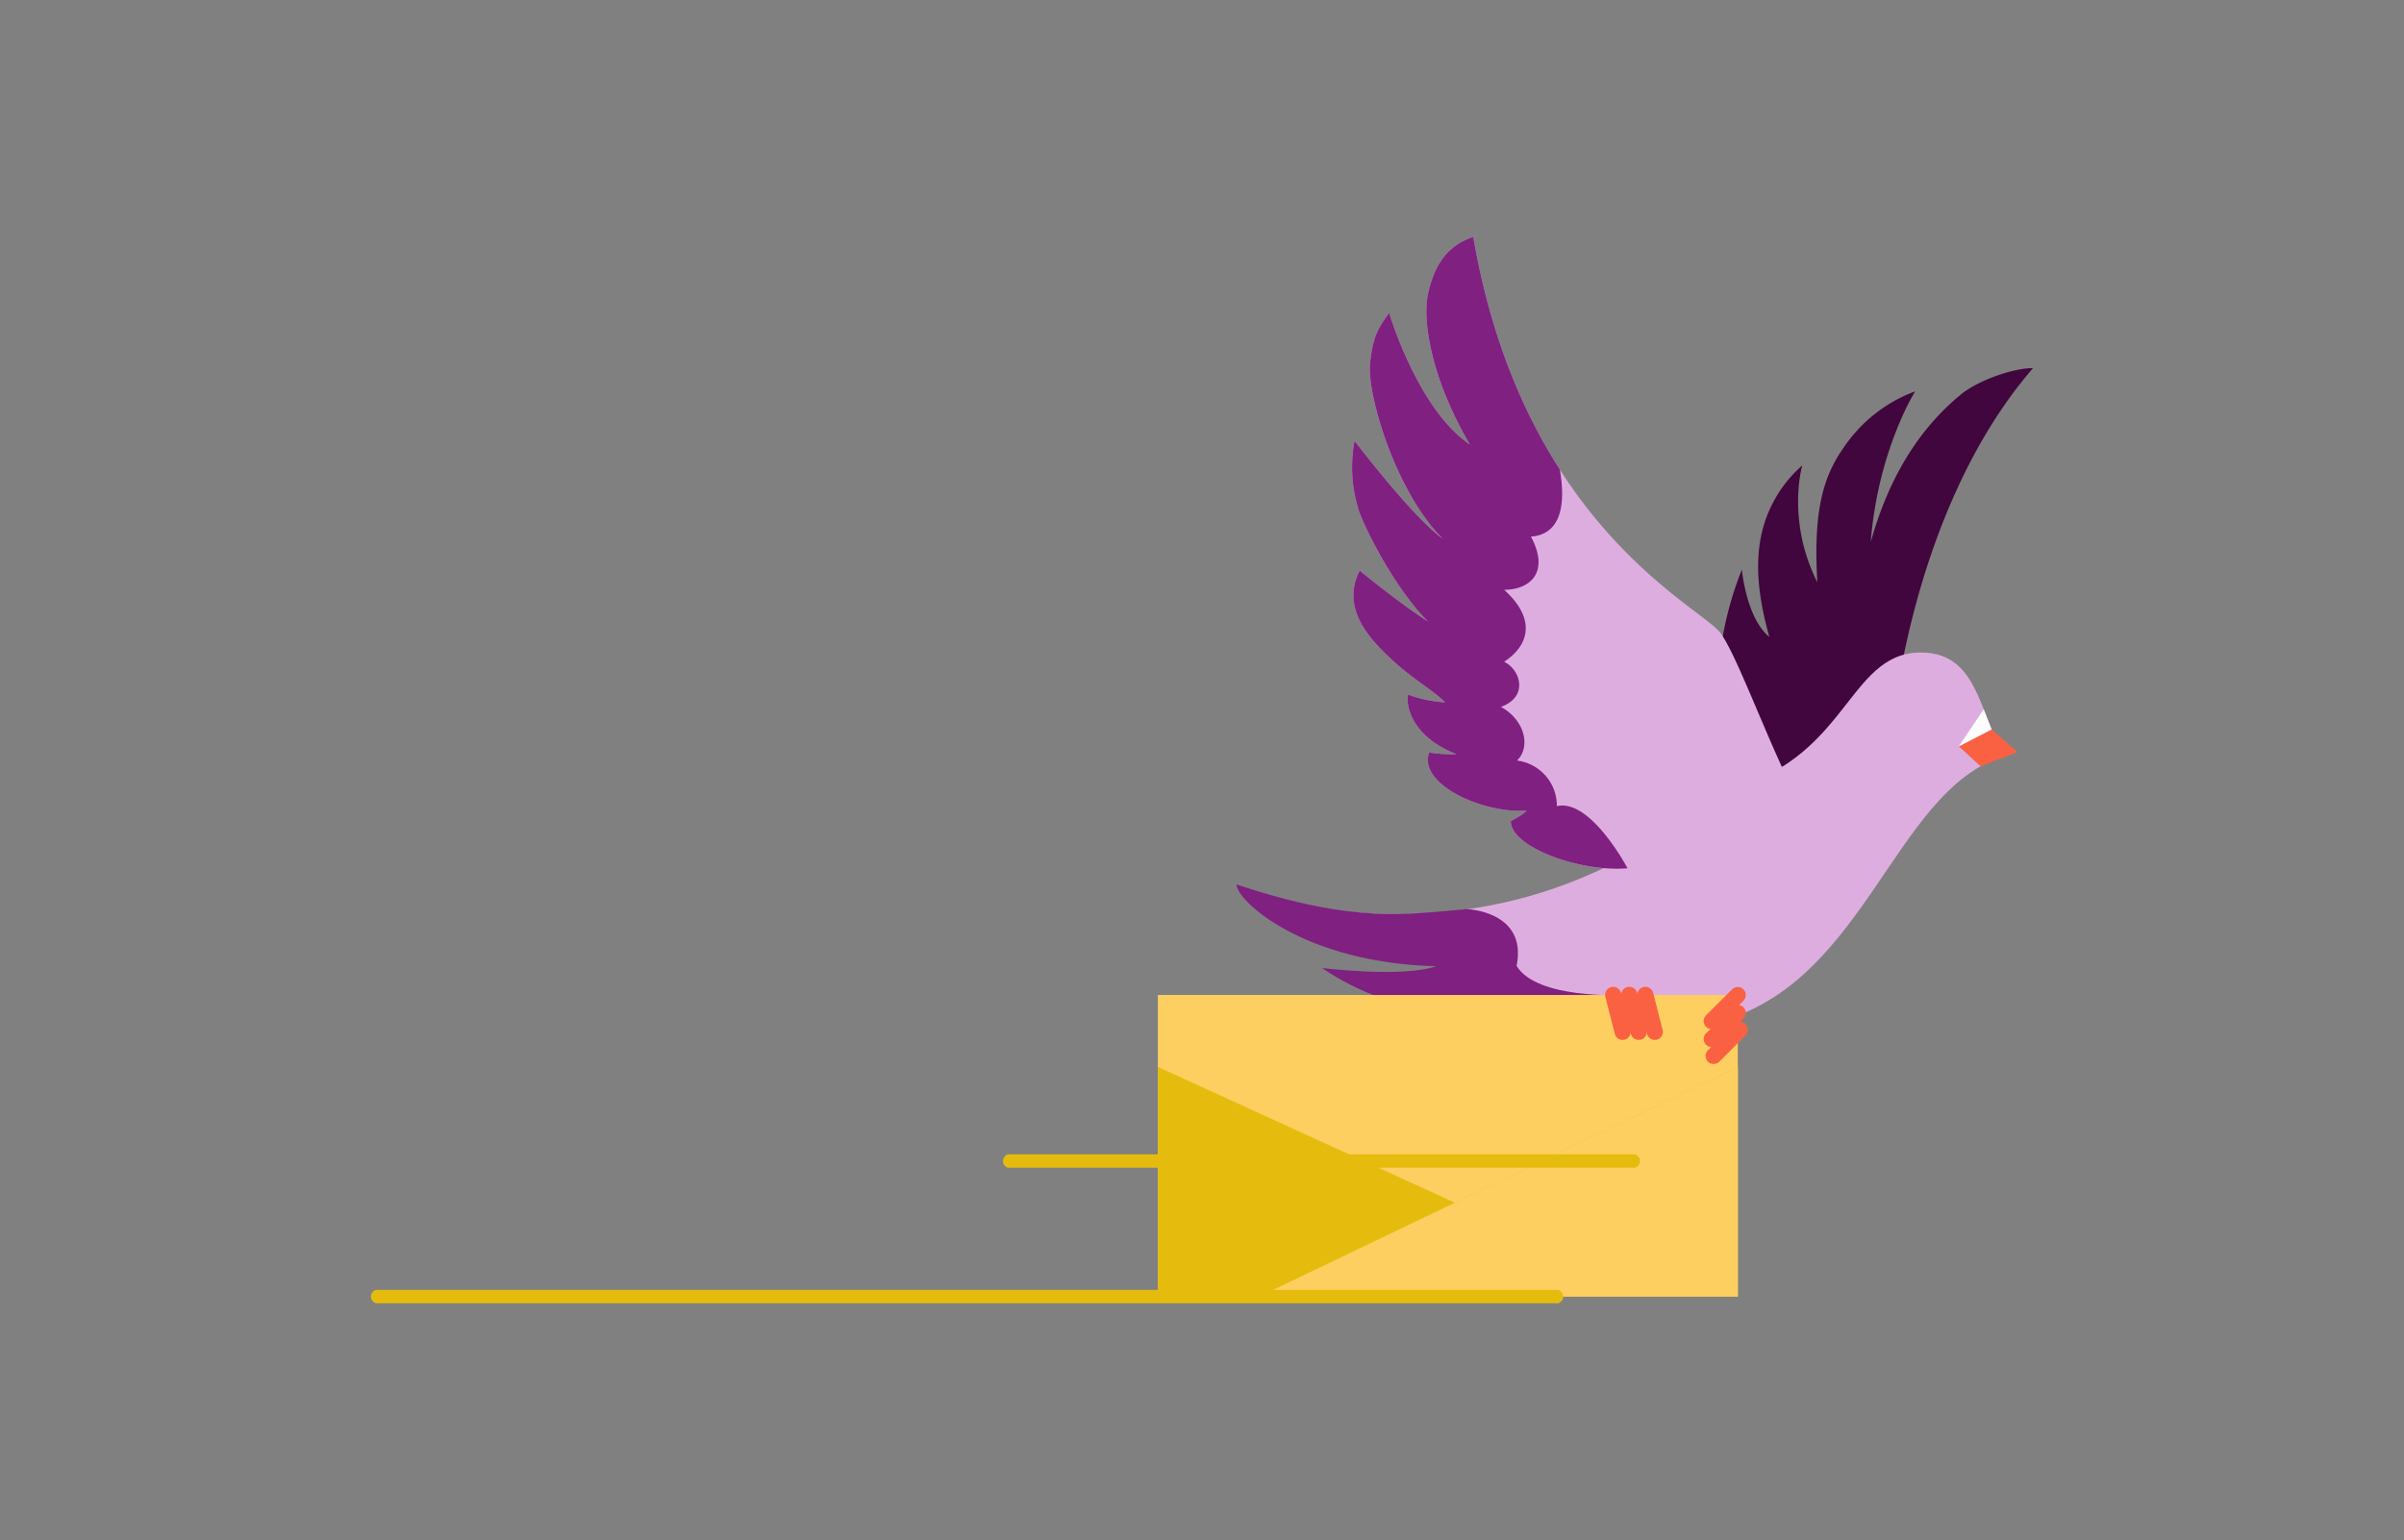<svg id="ae5873e2-0d05-4582-a073-404ef6b96a60" data-name="Layer 1" xmlns="http://www.w3.org/2000/svg" viewBox="0 0 543 348">
  <rect x="0" y="0" width="543" height="348" fill="#808080" stroke="none"/>
  <g>
    <path d="M459.214,83.169c-27.47,31.712-33.934,83.42-32.722,101.195-19.391,0-38.579-25.046-38.579-25.046a77.984,77.984,0,0,1,5.529-30.626s.985,10.983,6.211,15.225c-2.651-9.392-3.257-17.043-1.666-23.708a29.079,29.079,0,0,1,9.1-15.057s-3.647,12.331,3.397,26.419c-.833-14.77.814-23.067,5.757-30.146a33.487,33.487,0,0,1,16.343-13.005s-8.415,13.333-10.031,34.037c4.374-15.615,11.583-26.127,20.426-33.378C446.766,85.972,454.644,83.169,459.214,83.169Z" style="fill: #41063e"/>
    <path d="M301.511,205.797c41.15,25.367,69.256,28.385,82.557,26.021,37.378-6.643,42.711-53.432,69.079-61.149-5.823-6.9-5.555-22.218-17.876-23.178-17.752-1.382-17.017,23.178-43.987,30.648C368.831,194.631,343.267,210.157,301.511,205.797Z" style="fill: #deade0"/>
    <path d="M331.273,205.405c-13.257,1.107-25.063,3.42-51.978-5.569,0,3.647,15.098,17.724,45.093,18.482-7.582,2.645-25.753.404-25.753.404,15.376,10.73,45.371,17.122,67.867,6.089,0,0-19.398,1-23.942-6.575C345.085,205.814,331.273,205.405,331.273,205.405Z" style="fill: #802081"/>
    <rect x="261.536" y="224.811" width="130.985" height="68.137" style="fill: #fdcf60"/>
    <polygon points="392.52 292.948 261.536 292.948 261.536 241.063 328.626 271.738 392.52 241.063 392.52 292.948" style="fill: #e5bc0e"/>
    <polygon points="392.52 292.948 392.52 241.063 284.446 292.948 392.52 292.948" style="fill: #fdcf60"/>
    <path d="M373.772,234.961a1.818,1.818,0,0,1-1.76-1.37l-2.121-8.332a1.818,1.818,0,1,1,3.523-.897l2.121,8.332a1.818,1.818,0,0,1-1.763,2.267Z" style="fill: #fa6142"/>
    <path d="M370.137,234.961a1.818,1.818,0,0,1-1.76-1.37l-2.121-8.332a1.818,1.818,0,1,1,3.523-.897l2.121,8.332a1.818,1.818,0,0,1-1.763,2.267Z" style="fill: #fa6142"/>
    <path d="M366.501,234.961a1.818,1.818,0,0,1-1.76-1.37l-2.12-8.332a1.818,1.818,0,1,1,3.523-.897l2.12,8.332a1.819,1.819,0,0,1-1.763,2.267Z" style="fill: #fa6142"/>
    <path d="M387.069,240.404a1.818,1.818,0,0,1-1.286-3.103l5.892-5.892a1.818,1.818,0,1,1,2.571,2.571l-5.892,5.892A1.814,1.814,0,0,1,387.069,240.404Z" style="fill: #fa6142"/>
    <path d="M386.629,236.581a1.818,1.818,0,0,1-1.286-3.103l5.892-5.892a1.818,1.818,0,0,1,2.571,2.571l-5.892,5.891A1.814,1.814,0,0,1,386.629,236.581Z" style="fill: #fa6142"/>
    <path d="M386.629,232.521a1.818,1.818,0,0,1-1.286-3.103l5.892-5.891a1.818,1.818,0,0,1,2.571,2.571l-5.892,5.891A1.814,1.814,0,0,1,386.629,232.521Z" style="fill: #fa6142"/>
    <path d="M407.707,183.758c-7.271-12.927-14.745-34.54-18.987-40.599s-44.639-24.036-55.95-89.621c-4.545,1.531-8.444,4.676-10.226,12.892-1.363,6.287.959,19.542,9.468,34.009-11.816-7.953-18.254-29.767-18.254-29.767-1.868,2.819-3.661,4.57-4.317,11.665-.626,6.764,5.681,28.631,16.437,39.387-6.741-4.772-19.921-22.117-19.921-22.117a32.213,32.213,0,0,0,.757,15.073c.797,3.147,7.84,17.762,15.831,25.753-6.999-4.527-15.427-11.513-15.427-11.513-4.166,8.256,1.745,14.939,6.785,19.683,5.536,5.212,9.441,7.02,12.505,10.084a28.83,28.83,0,0,1-8.332-1.742c-.499,1.059-.353,9.089,10.958,13.483a35.566,35.566,0,0,1-6.211-.404c-2.626,7.145,12.182,13.858,21.991,13.129-.617.835-3.56,2.386-3.56,2.386-.111,5.701,15.297,11.551,26.359,10.642Z" style="fill: #deade0"/>
    <path d="M351.657,182.142a10.307,10.307,0,0,0-8.989-10.301c3.257-3.257,1.565-9.291-3.636-12.119,6.363-2.323,4.343-8.483.707-10.2,5.605-3.636,7.372-9.645,0-16.26,5.832,0,10.402-3.939,6.06-12.018,9.039-.656,6.968-12.321,6.534-15.13l-.002-.007c-8.205-12.785-15.634-29.808-19.56-52.569-4.545,1.531-8.444,4.676-10.226,12.892-1.363,6.287.959,19.542,9.468,34.009-11.816-7.953-18.254-29.767-18.254-29.767-1.868,2.819-3.661,4.57-4.317,11.665-.626,6.764,5.681,28.631,16.437,39.387-6.741-4.772-19.921-22.117-19.921-22.117a32.213,32.213,0,0,0,.757,15.073c.797,3.147,7.84,17.762,15.831,25.753-6.999-4.527-15.427-11.513-15.427-11.513-4.166,8.256,1.745,14.939,6.785,19.683,5.536,5.211,9.441,7.02,12.505,10.084a28.831,28.831,0,0,1-8.332-1.742c-.498,1.059-.353,9.089,10.958,13.483a35.566,35.566,0,0,1-6.211-.404c-2.626,7.145,12.182,13.858,21.991,13.129-.617.835-3.56,2.386-3.56,2.386-.111,5.701,15.297,11.551,26.359,10.642C367.613,196.18,359.281,180.374,351.657,182.142Z" style="fill: #802081"/>
    <path d="M351.927,294.463H84.947a1.569,1.569,0,0,1,0-3.03H351.927a1.569,1.569,0,0,1,0,3.03Z" style="fill: #e5bc0e"/>
    <path d="M369.268,263.845H227.714a1.569,1.569,0,0,1,0-3.03H369.268a1.569,1.569,0,0,1,0,3.03Z" style="fill: #e5bc0e"/>
    <polygon points="447.34 173.131 442.442 168.636 449.848 164.799 455.722 169.937 447.34 173.131" style="fill: #fa6142"/>
    <polygon points="442.442 168.636 448.067 160.263 449.848 164.799 442.442 168.636" style="fill: #fff"/>
  </g>
</svg>
